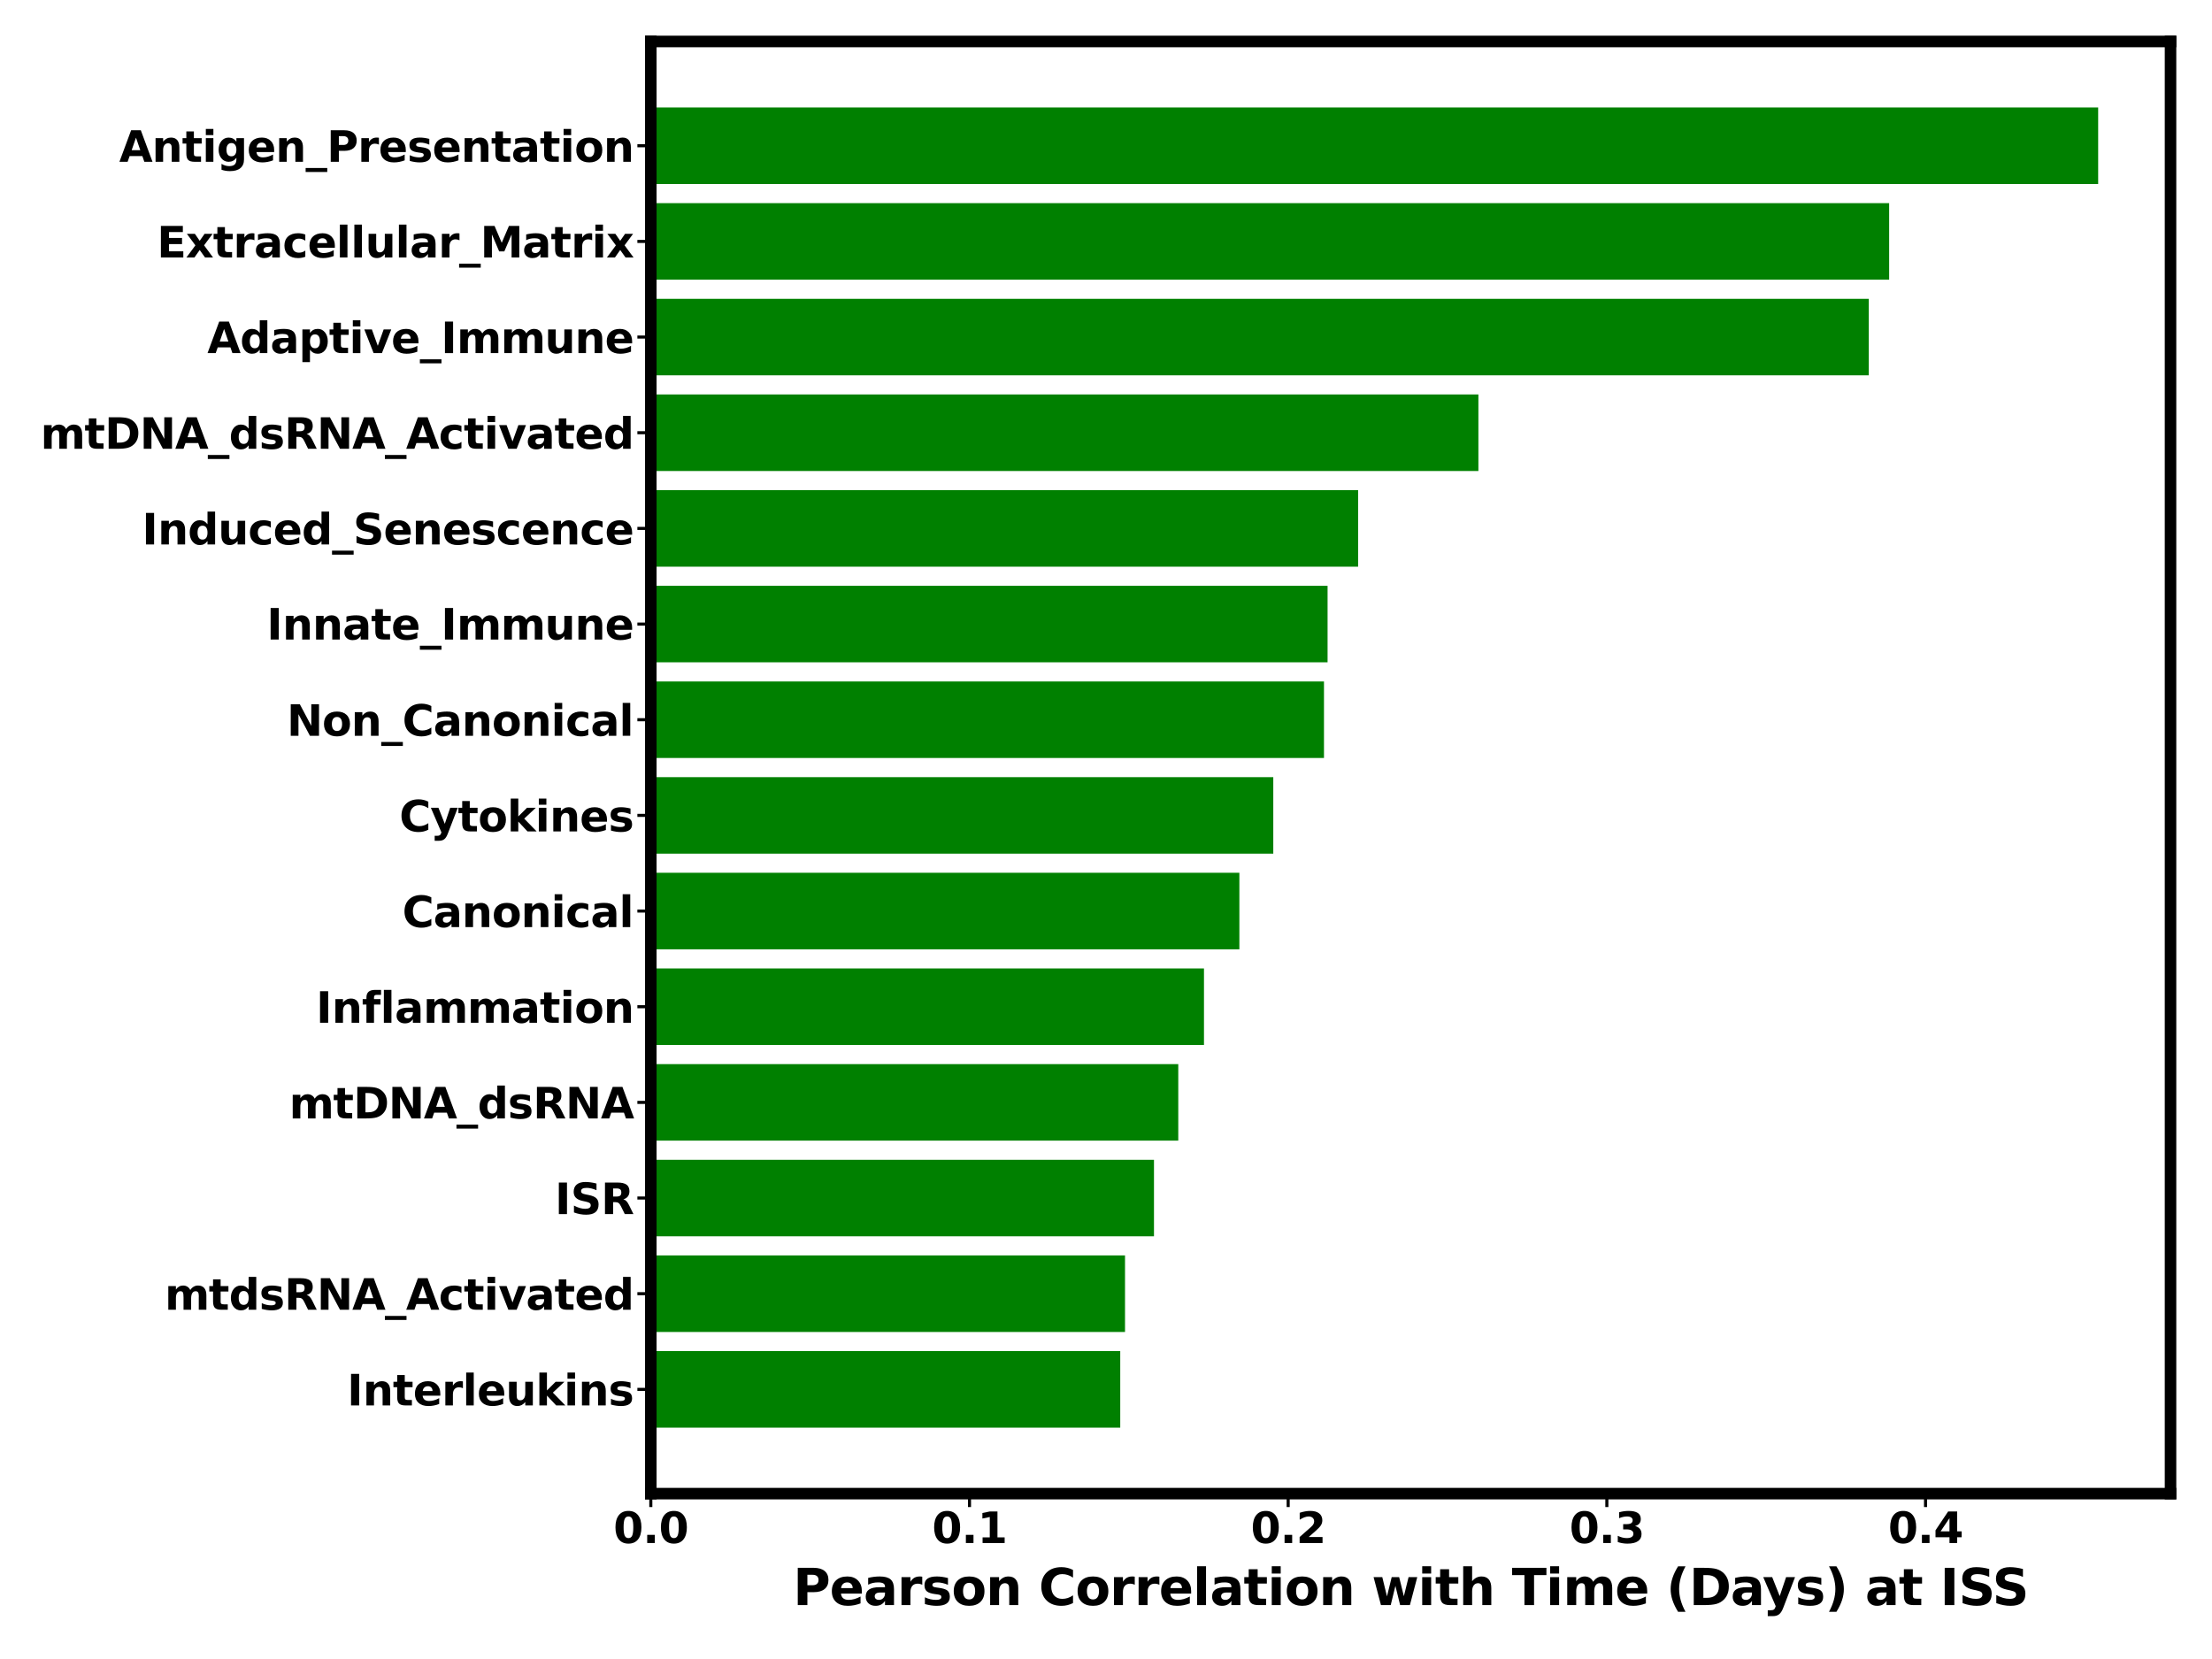 <?xml version="1.0" encoding="utf-8" standalone="no"?>
<!DOCTYPE svg PUBLIC "-//W3C//DTD SVG 1.1//EN"
  "http://www.w3.org/Graphics/SVG/1.1/DTD/svg11.dtd">
<svg xmlns:xlink="http://www.w3.org/1999/xlink" width="576pt" height="432pt" viewBox="0 0 576 432" xmlns="http://www.w3.org/2000/svg" version="1.1">
 <defs>
  <style type="text/css">*{stroke-linejoin: round; stroke-linecap: butt}</style>
 </defs>
 <g id="figure_1">
  <g id="patch_1">
   <path d="M 0 432 
L 576 432 
L 576 0 
L 0 0 
z
" style="fill: #ffffff"/>
  </g>
  <g id="axes_1">
   <g id="patch_2">
    <path d="M 169.47 388.94 
L 565.2 388.94 
L 565.2 10.8 
L 169.47 10.8 
z
" style="fill: #ffffff"/>
   </g>
   <g id="patch_3">
    <path d="M 169.47 27.988 
L 546.356 27.988 
L 546.356 47.917 
L 169.47 47.917 
z
" clip-path="url(#pabb6935e6a)" style="fill: #008000"/>
   </g>
   <g id="patch_4">
    <path d="M 169.47 52.899 
L 491.929 52.899 
L 491.929 72.827 
L 169.47 72.827 
z
" clip-path="url(#pabb6935e6a)" style="fill: #008000"/>
   </g>
   <g id="patch_5">
    <path d="M 169.47 77.809 
L 486.626 77.809 
L 486.626 97.737 
L 169.47 97.737 
z
" clip-path="url(#pabb6935e6a)" style="fill: #008000"/>
   </g>
   <g id="patch_6">
    <path d="M 169.47 102.719 
L 384.97 102.719 
L 384.97 122.648 
L 169.47 122.648 
z
" clip-path="url(#pabb6935e6a)" style="fill: #008000"/>
   </g>
   <g id="patch_7">
    <path d="M 169.47 127.63 
L 353.652 127.63 
L 353.652 147.558 
L 169.47 147.558 
z
" clip-path="url(#pabb6935e6a)" style="fill: #008000"/>
   </g>
   <g id="patch_8">
    <path d="M 169.47 152.54 
L 345.696 152.54 
L 345.696 172.469 
L 169.47 172.469 
z
" clip-path="url(#pabb6935e6a)" style="fill: #008000"/>
   </g>
   <g id="patch_9">
    <path d="M 169.47 177.451 
L 344.762 177.451 
L 344.762 197.379 
L 169.47 197.379 
z
" clip-path="url(#pabb6935e6a)" style="fill: #008000"/>
   </g>
   <g id="patch_10">
    <path d="M 169.47 202.361 
L 331.561 202.361 
L 331.561 222.289 
L 169.47 222.289 
z
" clip-path="url(#pabb6935e6a)" style="fill: #008000"/>
   </g>
   <g id="patch_11">
    <path d="M 169.47 227.271 
L 322.73 227.271 
L 322.73 247.2 
L 169.47 247.2 
z
" clip-path="url(#pabb6935e6a)" style="fill: #008000"/>
   </g>
   <g id="patch_12">
    <path d="M 169.47 252.182 
L 313.513 252.182 
L 313.513 272.11 
L 169.47 272.11 
z
" clip-path="url(#pabb6935e6a)" style="fill: #008000"/>
   </g>
   <g id="patch_13">
    <path d="M 169.47 277.092 
L 306.819 277.092 
L 306.819 297.021 
L 169.47 297.021 
z
" clip-path="url(#pabb6935e6a)" style="fill: #008000"/>
   </g>
   <g id="patch_14">
    <path d="M 169.47 302.003 
L 300.493 302.003 
L 300.493 321.931 
L 169.47 321.931 
z
" clip-path="url(#pabb6935e6a)" style="fill: #008000"/>
   </g>
   <g id="patch_15">
    <path d="M 169.47 326.913 
L 292.952 326.913 
L 292.952 346.841 
L 169.47 346.841 
z
" clip-path="url(#pabb6935e6a)" style="fill: #008000"/>
   </g>
   <g id="patch_16">
    <path d="M 169.47 351.823 
L 291.709 351.823 
L 291.709 371.752 
L 169.47 371.752 
z
" clip-path="url(#pabb6935e6a)" style="fill: #008000"/>
   </g>
   <g id="matplotlib.axis_1">
    <g id="xtick_1">
     <g id="line2d_1">
      <defs>
       <path id="me8420c163c" d="M 0 0 
L 0 3.5 
" style="stroke: #000000; stroke-width: 0.8"/>
      </defs>
      <g>
       <use xlink:href="#me8420c163c" x="169.47" y="388.94" style="stroke: #000000; stroke-width: 0.8"/>
      </g>
     </g>
     <g id="text_1">
      <!-- 0.0 -->
      <g transform="translate(159.727 401.798) scale(0.11 -0.11)">
       <defs>
        <path id="DejaVuSans-Bold-30" d="M 2944 2338 
Q 2944 3213 2780 3570 
Q 2616 3928 2228 3928 
Q 1841 3928 1675 3570 
Q 1509 3213 1509 2338 
Q 1509 1453 1675 1090 
Q 1841 728 2228 728 
Q 2613 728 2778 1090 
Q 2944 1453 2944 2338 
z
M 4147 2328 
Q 4147 1169 3647 539 
Q 3147 -91 2228 -91 
Q 1306 -91 806 539 
Q 306 1169 306 2328 
Q 306 3491 806 4120 
Q 1306 4750 2228 4750 
Q 3147 4750 3647 4120 
Q 4147 3491 4147 2328 
z
" transform="scale(0.016)"/>
        <path id="DejaVuSans-Bold-2e" d="M 653 1209 
L 1778 1209 
L 1778 0 
L 653 0 
L 653 1209 
z
" transform="scale(0.016)"/>
       </defs>
       <use xlink:href="#DejaVuSans-Bold-30"/>
       <use xlink:href="#DejaVuSans-Bold-2e" x="69.58"/>
       <use xlink:href="#DejaVuSans-Bold-30" x="107.568"/>
      </g>
     </g>
    </g>
    <g id="xtick_2">
     <g id="line2d_2">
      <g>
       <use xlink:href="#me8420c163c" x="252.454" y="388.94" style="stroke: #000000; stroke-width: 0.8"/>
      </g>
     </g>
     <g id="text_2">
      <!-- 0.1 -->
      <g transform="translate(242.711 401.798) scale(0.11 -0.11)">
       <defs>
        <path id="DejaVuSans-Bold-31" d="M 750 831 
L 1813 831 
L 1813 3847 
L 722 3622 
L 722 4441 
L 1806 4666 
L 2950 4666 
L 2950 831 
L 4013 831 
L 4013 0 
L 750 0 
L 750 831 
z
" transform="scale(0.016)"/>
       </defs>
       <use xlink:href="#DejaVuSans-Bold-30"/>
       <use xlink:href="#DejaVuSans-Bold-2e" x="69.58"/>
       <use xlink:href="#DejaVuSans-Bold-31" x="107.568"/>
      </g>
     </g>
    </g>
    <g id="xtick_3">
     <g id="line2d_3">
      <g>
       <use xlink:href="#me8420c163c" x="335.437" y="388.94" style="stroke: #000000; stroke-width: 0.8"/>
      </g>
     </g>
     <g id="text_3">
      <!-- 0.2 -->
      <g transform="translate(325.695 401.798) scale(0.11 -0.11)">
       <defs>
        <path id="DejaVuSans-Bold-32" d="M 1844 884 
L 3897 884 
L 3897 0 
L 506 0 
L 506 884 
L 2209 2388 
Q 2438 2594 2547 2791 
Q 2656 2988 2656 3200 
Q 2656 3528 2436 3728 
Q 2216 3928 1850 3928 
Q 1569 3928 1234 3808 
Q 900 3688 519 3450 
L 519 4475 
Q 925 4609 1322 4679 
Q 1719 4750 2100 4750 
Q 2938 4750 3402 4381 
Q 3866 4013 3866 3353 
Q 3866 2972 3669 2642 
Q 3472 2313 2841 1759 
L 1844 884 
z
" transform="scale(0.016)"/>
       </defs>
       <use xlink:href="#DejaVuSans-Bold-30"/>
       <use xlink:href="#DejaVuSans-Bold-2e" x="69.58"/>
       <use xlink:href="#DejaVuSans-Bold-32" x="107.568"/>
      </g>
     </g>
    </g>
    <g id="xtick_4">
     <g id="line2d_4">
      <g>
       <use xlink:href="#me8420c163c" x="418.421" y="388.94" style="stroke: #000000; stroke-width: 0.8"/>
      </g>
     </g>
     <g id="text_4">
      <!-- 0.3 -->
      <g transform="translate(408.678 401.798) scale(0.11 -0.11)">
       <defs>
        <path id="DejaVuSans-Bold-33" d="M 2981 2516 
Q 3453 2394 3698 2092 
Q 3944 1791 3944 1325 
Q 3944 631 3412 270 
Q 2881 -91 1863 -91 
Q 1503 -91 1142 -33 
Q 781 25 428 141 
L 428 1069 
Q 766 900 1098 814 
Q 1431 728 1753 728 
Q 2231 728 2486 893 
Q 2741 1059 2741 1369 
Q 2741 1688 2480 1852 
Q 2219 2016 1709 2016 
L 1228 2016 
L 1228 2791 
L 1734 2791 
Q 2188 2791 2409 2933 
Q 2631 3075 2631 3366 
Q 2631 3634 2415 3781 
Q 2200 3928 1806 3928 
Q 1516 3928 1219 3862 
Q 922 3797 628 3669 
L 628 4550 
Q 984 4650 1334 4700 
Q 1684 4750 2022 4750 
Q 2931 4750 3382 4451 
Q 3834 4153 3834 3553 
Q 3834 3144 3618 2883 
Q 3403 2622 2981 2516 
z
" transform="scale(0.016)"/>
       </defs>
       <use xlink:href="#DejaVuSans-Bold-30"/>
       <use xlink:href="#DejaVuSans-Bold-2e" x="69.58"/>
       <use xlink:href="#DejaVuSans-Bold-33" x="107.568"/>
      </g>
     </g>
    </g>
    <g id="xtick_5">
     <g id="line2d_5">
      <g>
       <use xlink:href="#me8420c163c" x="501.405" y="388.94" style="stroke: #000000; stroke-width: 0.8"/>
      </g>
     </g>
     <g id="text_5">
      <!-- 0.4 -->
      <g transform="translate(491.662 401.798) scale(0.11 -0.11)">
       <defs>
        <path id="DejaVuSans-Bold-34" d="M 2356 3675 
L 1038 1722 
L 2356 1722 
L 2356 3675 
z
M 2156 4666 
L 3494 4666 
L 3494 1722 
L 4159 1722 
L 4159 850 
L 3494 850 
L 3494 0 
L 2356 0 
L 2356 850 
L 288 850 
L 288 1881 
L 2156 4666 
z
" transform="scale(0.016)"/>
       </defs>
       <use xlink:href="#DejaVuSans-Bold-30"/>
       <use xlink:href="#DejaVuSans-Bold-2e" x="69.58"/>
       <use xlink:href="#DejaVuSans-Bold-34" x="107.568"/>
      </g>
     </g>
    </g>
    <g id="text_6">
     <!-- Pearson Correlation with Time (Days) at ISS -->
     <g transform="translate(206.514 417.964) scale(0.13 -0.13)">
      <defs>
       <path id="DejaVuSans-Bold-50" d="M 588 4666 
L 2584 4666 
Q 3475 4666 3951 4270 
Q 4428 3875 4428 3144 
Q 4428 2409 3951 2014 
Q 3475 1619 2584 1619 
L 1791 1619 
L 1791 0 
L 588 0 
L 588 4666 
z
M 1791 3794 
L 1791 2491 
L 2456 2491 
Q 2806 2491 2997 2661 
Q 3188 2831 3188 3144 
Q 3188 3456 2997 3625 
Q 2806 3794 2456 3794 
L 1791 3794 
z
" transform="scale(0.016)"/>
       <path id="DejaVuSans-Bold-65" d="M 4031 1759 
L 4031 1441 
L 1416 1441 
Q 1456 1047 1700 850 
Q 1944 653 2381 653 
Q 2734 653 3104 758 
Q 3475 863 3866 1075 
L 3866 213 
Q 3469 63 3072 -14 
Q 2675 -91 2278 -91 
Q 1328 -91 801 392 
Q 275 875 275 1747 
Q 275 2603 792 3093 
Q 1309 3584 2216 3584 
Q 3041 3584 3536 3087 
Q 4031 2591 4031 1759 
z
M 2881 2131 
Q 2881 2450 2695 2645 
Q 2509 2841 2209 2841 
Q 1884 2841 1681 2658 
Q 1478 2475 1428 2131 
L 2881 2131 
z
" transform="scale(0.016)"/>
       <path id="DejaVuSans-Bold-61" d="M 2106 1575 
Q 1756 1575 1579 1456 
Q 1403 1338 1403 1106 
Q 1403 894 1545 773 
Q 1688 653 1941 653 
Q 2256 653 2472 879 
Q 2688 1106 2688 1447 
L 2688 1575 
L 2106 1575 
z
M 3816 1997 
L 3816 0 
L 2688 0 
L 2688 519 
Q 2463 200 2181 54 
Q 1900 -91 1497 -91 
Q 953 -91 614 226 
Q 275 544 275 1050 
Q 275 1666 698 1953 
Q 1122 2241 2028 2241 
L 2688 2241 
L 2688 2328 
Q 2688 2594 2478 2717 
Q 2269 2841 1825 2841 
Q 1466 2841 1156 2769 
Q 847 2697 581 2553 
L 581 3406 
Q 941 3494 1303 3539 
Q 1666 3584 2028 3584 
Q 2975 3584 3395 3211 
Q 3816 2838 3816 1997 
z
" transform="scale(0.016)"/>
       <path id="DejaVuSans-Bold-72" d="M 3138 2547 
Q 2991 2616 2845 2648 
Q 2700 2681 2553 2681 
Q 2122 2681 1889 2404 
Q 1656 2128 1656 1613 
L 1656 0 
L 538 0 
L 538 3500 
L 1656 3500 
L 1656 2925 
Q 1872 3269 2151 3426 
Q 2431 3584 2822 3584 
Q 2878 3584 2943 3579 
Q 3009 3575 3134 3559 
L 3138 2547 
z
" transform="scale(0.016)"/>
       <path id="DejaVuSans-Bold-73" d="M 3272 3391 
L 3272 2541 
Q 2913 2691 2578 2766 
Q 2244 2841 1947 2841 
Q 1628 2841 1473 2761 
Q 1319 2681 1319 2516 
Q 1319 2381 1436 2309 
Q 1553 2238 1856 2203 
L 2053 2175 
Q 2913 2066 3209 1816 
Q 3506 1566 3506 1031 
Q 3506 472 3093 190 
Q 2681 -91 1863 -91 
Q 1516 -91 1145 -36 
Q 775 19 384 128 
L 384 978 
Q 719 816 1070 734 
Q 1422 653 1784 653 
Q 2113 653 2278 743 
Q 2444 834 2444 1013 
Q 2444 1163 2330 1236 
Q 2216 1309 1875 1350 
L 1678 1375 
Q 931 1469 631 1722 
Q 331 1975 331 2491 
Q 331 3047 712 3315 
Q 1094 3584 1881 3584 
Q 2191 3584 2531 3537 
Q 2872 3491 3272 3391 
z
" transform="scale(0.016)"/>
       <path id="DejaVuSans-Bold-6f" d="M 2203 2784 
Q 1831 2784 1636 2517 
Q 1441 2250 1441 1747 
Q 1441 1244 1636 976 
Q 1831 709 2203 709 
Q 2569 709 2762 976 
Q 2956 1244 2956 1747 
Q 2956 2250 2762 2517 
Q 2569 2784 2203 2784 
z
M 2203 3584 
Q 3106 3584 3614 3096 
Q 4122 2609 4122 1747 
Q 4122 884 3614 396 
Q 3106 -91 2203 -91 
Q 1297 -91 786 396 
Q 275 884 275 1747 
Q 275 2609 786 3096 
Q 1297 3584 2203 3584 
z
" transform="scale(0.016)"/>
       <path id="DejaVuSans-Bold-6e" d="M 4056 2131 
L 4056 0 
L 2931 0 
L 2931 347 
L 2931 1631 
Q 2931 2084 2911 2256 
Q 2891 2428 2841 2509 
Q 2775 2619 2662 2680 
Q 2550 2741 2406 2741 
Q 2056 2741 1856 2470 
Q 1656 2200 1656 1722 
L 1656 0 
L 538 0 
L 538 3500 
L 1656 3500 
L 1656 2988 
Q 1909 3294 2193 3439 
Q 2478 3584 2822 3584 
Q 3428 3584 3742 3212 
Q 4056 2841 4056 2131 
z
" transform="scale(0.016)"/>
       <path id="DejaVuSans-Bold-20" transform="scale(0.016)"/>
       <path id="DejaVuSans-Bold-43" d="M 4288 256 
Q 3956 84 3597 -3 
Q 3238 -91 2847 -91 
Q 1681 -91 1000 561 
Q 319 1213 319 2328 
Q 319 3447 1000 4098 
Q 1681 4750 2847 4750 
Q 3238 4750 3597 4662 
Q 3956 4575 4288 4403 
L 4288 3438 
Q 3953 3666 3628 3772 
Q 3303 3878 2944 3878 
Q 2300 3878 1931 3465 
Q 1563 3053 1563 2328 
Q 1563 1606 1931 1193 
Q 2300 781 2944 781 
Q 3303 781 3628 887 
Q 3953 994 4288 1222 
L 4288 256 
z
" transform="scale(0.016)"/>
       <path id="DejaVuSans-Bold-6c" d="M 538 4863 
L 1656 4863 
L 1656 0 
L 538 0 
L 538 4863 
z
" transform="scale(0.016)"/>
       <path id="DejaVuSans-Bold-74" d="M 1759 4494 
L 1759 3500 
L 2913 3500 
L 2913 2700 
L 1759 2700 
L 1759 1216 
Q 1759 972 1856 886 
Q 1953 800 2241 800 
L 2816 800 
L 2816 0 
L 1856 0 
Q 1194 0 917 276 
Q 641 553 641 1216 
L 641 2700 
L 84 2700 
L 84 3500 
L 641 3500 
L 641 4494 
L 1759 4494 
z
" transform="scale(0.016)"/>
       <path id="DejaVuSans-Bold-69" d="M 538 3500 
L 1656 3500 
L 1656 0 
L 538 0 
L 538 3500 
z
M 538 4863 
L 1656 4863 
L 1656 3950 
L 538 3950 
L 538 4863 
z
" transform="scale(0.016)"/>
       <path id="DejaVuSans-Bold-77" d="M 225 3500 
L 1313 3500 
L 1900 1088 
L 2491 3500 
L 3425 3500 
L 4013 1113 
L 4603 3500 
L 5691 3500 
L 4769 0 
L 3547 0 
L 2956 2406 
L 2369 0 
L 1147 0 
L 225 3500 
z
" transform="scale(0.016)"/>
       <path id="DejaVuSans-Bold-68" d="M 4056 2131 
L 4056 0 
L 2931 0 
L 2931 347 
L 2931 1625 
Q 2931 2084 2911 2256 
Q 2891 2428 2841 2509 
Q 2775 2619 2662 2680 
Q 2550 2741 2406 2741 
Q 2056 2741 1856 2470 
Q 1656 2200 1656 1722 
L 1656 0 
L 538 0 
L 538 4863 
L 1656 4863 
L 1656 2988 
Q 1909 3294 2193 3439 
Q 2478 3584 2822 3584 
Q 3428 3584 3742 3212 
Q 4056 2841 4056 2131 
z
" transform="scale(0.016)"/>
       <path id="DejaVuSans-Bold-54" d="M 31 4666 
L 4331 4666 
L 4331 3756 
L 2784 3756 
L 2784 0 
L 1581 0 
L 1581 3756 
L 31 3756 
L 31 4666 
z
" transform="scale(0.016)"/>
       <path id="DejaVuSans-Bold-6d" d="M 3781 2919 
Q 3994 3244 4286 3414 
Q 4578 3584 4928 3584 
Q 5531 3584 5847 3212 
Q 6163 2841 6163 2131 
L 6163 0 
L 5038 0 
L 5038 1825 
Q 5041 1866 5042 1909 
Q 5044 1953 5044 2034 
Q 5044 2406 4934 2573 
Q 4825 2741 4581 2741 
Q 4263 2741 4089 2478 
Q 3916 2216 3909 1719 
L 3909 0 
L 2784 0 
L 2784 1825 
Q 2784 2406 2684 2573 
Q 2584 2741 2328 2741 
Q 2006 2741 1831 2477 
Q 1656 2213 1656 1722 
L 1656 0 
L 531 0 
L 531 3500 
L 1656 3500 
L 1656 2988 
Q 1863 3284 2130 3434 
Q 2397 3584 2719 3584 
Q 3081 3584 3359 3409 
Q 3638 3234 3781 2919 
z
" transform="scale(0.016)"/>
       <path id="DejaVuSans-Bold-28" d="M 2413 -844 
L 1484 -844 
Q 1006 -72 778 623 
Q 550 1319 550 2003 
Q 550 2688 779 3389 
Q 1009 4091 1484 4856 
L 2413 4856 
Q 2013 4116 1813 3408 
Q 1613 2700 1613 2009 
Q 1613 1319 1811 609 
Q 2009 -100 2413 -844 
z
" transform="scale(0.016)"/>
       <path id="DejaVuSans-Bold-44" d="M 1791 3756 
L 1791 909 
L 2222 909 
Q 2959 909 3348 1275 
Q 3738 1641 3738 2338 
Q 3738 3031 3350 3393 
Q 2963 3756 2222 3756 
L 1791 3756 
z
M 588 4666 
L 1856 4666 
Q 2919 4666 3439 4514 
Q 3959 4363 4331 4000 
Q 4659 3684 4818 3271 
Q 4978 2859 4978 2338 
Q 4978 1809 4818 1395 
Q 4659 981 4331 666 
Q 3956 303 3431 151 
Q 2906 0 1856 0 
L 588 0 
L 588 4666 
z
" transform="scale(0.016)"/>
       <path id="DejaVuSans-Bold-79" d="M 78 3500 
L 1197 3500 
L 2138 1125 
L 2938 3500 
L 4056 3500 
L 2584 -331 
Q 2363 -916 2067 -1148 
Q 1772 -1381 1288 -1381 
L 641 -1381 
L 641 -647 
L 991 -647 
Q 1275 -647 1404 -556 
Q 1534 -466 1606 -231 
L 1638 -134 
L 78 3500 
z
" transform="scale(0.016)"/>
       <path id="DejaVuSans-Bold-29" d="M 513 -844 
Q 913 -100 1113 609 
Q 1313 1319 1313 2009 
Q 1313 2700 1113 3408 
Q 913 4116 513 4856 
L 1441 4856 
Q 1916 4091 2145 3389 
Q 2375 2688 2375 2003 
Q 2375 1319 2147 623 
Q 1919 -72 1441 -844 
L 513 -844 
z
" transform="scale(0.016)"/>
       <path id="DejaVuSans-Bold-49" d="M 588 4666 
L 1791 4666 
L 1791 0 
L 588 0 
L 588 4666 
z
" transform="scale(0.016)"/>
       <path id="DejaVuSans-Bold-53" d="M 3834 4519 
L 3834 3531 
Q 3450 3703 3084 3790 
Q 2719 3878 2394 3878 
Q 1963 3878 1756 3759 
Q 1550 3641 1550 3391 
Q 1550 3203 1689 3098 
Q 1828 2994 2194 2919 
L 2706 2816 
Q 3484 2659 3812 2340 
Q 4141 2022 4141 1434 
Q 4141 663 3683 286 
Q 3225 -91 2284 -91 
Q 1841 -91 1394 -6 
Q 947 78 500 244 
L 500 1259 
Q 947 1022 1364 901 
Q 1781 781 2169 781 
Q 2563 781 2772 912 
Q 2981 1044 2981 1288 
Q 2981 1506 2839 1625 
Q 2697 1744 2272 1838 
L 1806 1941 
Q 1106 2091 782 2419 
Q 459 2747 459 3303 
Q 459 4000 909 4375 
Q 1359 4750 2203 4750 
Q 2588 4750 2994 4692 
Q 3400 4634 3834 4519 
z
" transform="scale(0.016)"/>
      </defs>
      <use xlink:href="#DejaVuSans-Bold-50"/>
      <use xlink:href="#DejaVuSans-Bold-65" x="73.291"/>
      <use xlink:href="#DejaVuSans-Bold-61" x="141.113"/>
      <use xlink:href="#DejaVuSans-Bold-72" x="208.594"/>
      <use xlink:href="#DejaVuSans-Bold-73" x="257.91"/>
      <use xlink:href="#DejaVuSans-Bold-6f" x="317.432"/>
      <use xlink:href="#DejaVuSans-Bold-6e" x="386.133"/>
      <use xlink:href="#DejaVuSans-Bold-20" x="457.324"/>
      <use xlink:href="#DejaVuSans-Bold-43" x="492.139"/>
      <use xlink:href="#DejaVuSans-Bold-6f" x="565.527"/>
      <use xlink:href="#DejaVuSans-Bold-72" x="634.229"/>
      <use xlink:href="#DejaVuSans-Bold-72" x="683.545"/>
      <use xlink:href="#DejaVuSans-Bold-65" x="732.861"/>
      <use xlink:href="#DejaVuSans-Bold-6c" x="800.684"/>
      <use xlink:href="#DejaVuSans-Bold-61" x="834.961"/>
      <use xlink:href="#DejaVuSans-Bold-74" x="902.441"/>
      <use xlink:href="#DejaVuSans-Bold-69" x="950.244"/>
      <use xlink:href="#DejaVuSans-Bold-6f" x="984.521"/>
      <use xlink:href="#DejaVuSans-Bold-6e" x="1053.223"/>
      <use xlink:href="#DejaVuSans-Bold-20" x="1124.414"/>
      <use xlink:href="#DejaVuSans-Bold-77" x="1159.229"/>
      <use xlink:href="#DejaVuSans-Bold-69" x="1251.611"/>
      <use xlink:href="#DejaVuSans-Bold-74" x="1285.889"/>
      <use xlink:href="#DejaVuSans-Bold-68" x="1333.691"/>
      <use xlink:href="#DejaVuSans-Bold-20" x="1404.883"/>
      <use xlink:href="#DejaVuSans-Bold-54" x="1439.697"/>
      <use xlink:href="#DejaVuSans-Bold-69" x="1507.91"/>
      <use xlink:href="#DejaVuSans-Bold-6d" x="1542.188"/>
      <use xlink:href="#DejaVuSans-Bold-65" x="1646.387"/>
      <use xlink:href="#DejaVuSans-Bold-20" x="1714.209"/>
      <use xlink:href="#DejaVuSans-Bold-28" x="1749.023"/>
      <use xlink:href="#DejaVuSans-Bold-44" x="1794.727"/>
      <use xlink:href="#DejaVuSans-Bold-61" x="1877.734"/>
      <use xlink:href="#DejaVuSans-Bold-79" x="1942.09"/>
      <use xlink:href="#DejaVuSans-Bold-73" x="2007.275"/>
      <use xlink:href="#DejaVuSans-Bold-29" x="2066.797"/>
      <use xlink:href="#DejaVuSans-Bold-20" x="2112.5"/>
      <use xlink:href="#DejaVuSans-Bold-61" x="2147.314"/>
      <use xlink:href="#DejaVuSans-Bold-74" x="2214.795"/>
      <use xlink:href="#DejaVuSans-Bold-20" x="2262.598"/>
      <use xlink:href="#DejaVuSans-Bold-49" x="2297.412"/>
      <use xlink:href="#DejaVuSans-Bold-53" x="2334.619"/>
      <use xlink:href="#DejaVuSans-Bold-53" x="2402.141"/>
     </g>
    </g>
   </g>
   <g id="matplotlib.axis_2">
    <g id="ytick_1">
     <g id="line2d_6">
      <defs>
       <path id="m3721610827" d="M 0 0 
L -3.5 0 
" style="stroke: #000000; stroke-width: 0.8"/>
      </defs>
      <g>
       <use xlink:href="#m3721610827" x="169.47" y="37.952" style="stroke: #000000; stroke-width: 0.8"/>
      </g>
     </g>
     <g id="text_7">
      <!-- Antigen_Presentation -->
      <g transform="translate(31.048 42.131) scale(0.11 -0.11)">
       <defs>
        <path id="DejaVuSans-Bold-41" d="M 3419 850 
L 1538 850 
L 1241 0 
L 31 0 
L 1759 4666 
L 3194 4666 
L 4922 0 
L 3713 0 
L 3419 850 
z
M 1838 1716 
L 3116 1716 
L 2478 3572 
L 1838 1716 
z
" transform="scale(0.016)"/>
        <path id="DejaVuSans-Bold-67" d="M 2919 594 
Q 2688 288 2409 144 
Q 2131 0 1766 0 
Q 1125 0 706 504 
Q 288 1009 288 1791 
Q 288 2575 706 3076 
Q 1125 3578 1766 3578 
Q 2131 3578 2409 3434 
Q 2688 3291 2919 2981 
L 2919 3500 
L 4044 3500 
L 4044 353 
Q 4044 -491 3511 -936 
Q 2978 -1381 1966 -1381 
Q 1638 -1381 1331 -1331 
Q 1025 -1281 716 -1178 
L 716 -306 
Q 1009 -475 1290 -558 
Q 1572 -641 1856 -641 
Q 2406 -641 2662 -400 
Q 2919 -159 2919 353 
L 2919 594 
z
M 2181 2772 
Q 1834 2772 1640 2515 
Q 1447 2259 1447 1791 
Q 1447 1309 1634 1061 
Q 1822 813 2181 813 
Q 2531 813 2725 1069 
Q 2919 1325 2919 1791 
Q 2919 2259 2725 2515 
Q 2531 2772 2181 2772 
z
" transform="scale(0.016)"/>
        <path id="DejaVuSans-Bold-5f" d="M 3200 -916 
L 3200 -1509 
L 0 -1509 
L 0 -916 
L 3200 -916 
z
" transform="scale(0.016)"/>
       </defs>
       <use xlink:href="#DejaVuSans-Bold-41"/>
       <use xlink:href="#DejaVuSans-Bold-6e" x="77.393"/>
       <use xlink:href="#DejaVuSans-Bold-74" x="148.584"/>
       <use xlink:href="#DejaVuSans-Bold-69" x="196.387"/>
       <use xlink:href="#DejaVuSans-Bold-67" x="230.664"/>
       <use xlink:href="#DejaVuSans-Bold-65" x="302.246"/>
       <use xlink:href="#DejaVuSans-Bold-6e" x="370.068"/>
       <use xlink:href="#DejaVuSans-Bold-5f" x="441.26"/>
       <use xlink:href="#DejaVuSans-Bold-50" x="491.26"/>
       <use xlink:href="#DejaVuSans-Bold-72" x="564.551"/>
       <use xlink:href="#DejaVuSans-Bold-65" x="613.867"/>
       <use xlink:href="#DejaVuSans-Bold-73" x="681.689"/>
       <use xlink:href="#DejaVuSans-Bold-65" x="741.211"/>
       <use xlink:href="#DejaVuSans-Bold-6e" x="809.033"/>
       <use xlink:href="#DejaVuSans-Bold-74" x="880.225"/>
       <use xlink:href="#DejaVuSans-Bold-61" x="928.027"/>
       <use xlink:href="#DejaVuSans-Bold-74" x="995.508"/>
       <use xlink:href="#DejaVuSans-Bold-69" x="1043.311"/>
       <use xlink:href="#DejaVuSans-Bold-6f" x="1077.588"/>
       <use xlink:href="#DejaVuSans-Bold-6e" x="1146.289"/>
      </g>
     </g>
    </g>
    <g id="ytick_2">
     <g id="line2d_7">
      <g>
       <use xlink:href="#m3721610827" x="169.47" y="62.863" style="stroke: #000000; stroke-width: 0.8"/>
      </g>
     </g>
     <g id="text_8">
      <!-- Extracellular_Matrix -->
      <g transform="translate(40.864 67.042) scale(0.11 -0.11)">
       <defs>
        <path id="DejaVuSans-Bold-45" d="M 588 4666 
L 3834 4666 
L 3834 3756 
L 1791 3756 
L 1791 2888 
L 3713 2888 
L 3713 1978 
L 1791 1978 
L 1791 909 
L 3903 909 
L 3903 0 
L 588 0 
L 588 4666 
z
" transform="scale(0.016)"/>
        <path id="DejaVuSans-Bold-78" d="M 1422 1791 
L 159 3500 
L 1344 3500 
L 2059 2463 
L 2784 3500 
L 3969 3500 
L 2706 1797 
L 4031 0 
L 2847 0 
L 2059 1106 
L 1281 0 
L 97 0 
L 1422 1791 
z
" transform="scale(0.016)"/>
        <path id="DejaVuSans-Bold-63" d="M 3366 3391 
L 3366 2478 
Q 3138 2634 2908 2709 
Q 2678 2784 2431 2784 
Q 1963 2784 1702 2511 
Q 1441 2238 1441 1747 
Q 1441 1256 1702 982 
Q 1963 709 2431 709 
Q 2694 709 2930 787 
Q 3166 866 3366 1019 
L 3366 103 
Q 3103 6 2833 -42 
Q 2563 -91 2291 -91 
Q 1344 -91 809 395 
Q 275 881 275 1747 
Q 275 2613 809 3098 
Q 1344 3584 2291 3584 
Q 2566 3584 2833 3536 
Q 3100 3488 3366 3391 
z
" transform="scale(0.016)"/>
        <path id="DejaVuSans-Bold-75" d="M 500 1363 
L 500 3500 
L 1625 3500 
L 1625 3150 
Q 1625 2866 1622 2436 
Q 1619 2006 1619 1863 
Q 1619 1441 1641 1255 
Q 1663 1069 1716 984 
Q 1784 875 1895 815 
Q 2006 756 2150 756 
Q 2500 756 2700 1025 
Q 2900 1294 2900 1772 
L 2900 3500 
L 4019 3500 
L 4019 0 
L 2900 0 
L 2900 506 
Q 2647 200 2364 54 
Q 2081 -91 1741 -91 
Q 1134 -91 817 281 
Q 500 653 500 1363 
z
" transform="scale(0.016)"/>
        <path id="DejaVuSans-Bold-4d" d="M 588 4666 
L 2119 4666 
L 3181 2169 
L 4250 4666 
L 5778 4666 
L 5778 0 
L 4641 0 
L 4641 3413 
L 3566 897 
L 2803 897 
L 1728 3413 
L 1728 0 
L 588 0 
L 588 4666 
z
" transform="scale(0.016)"/>
       </defs>
       <use xlink:href="#DejaVuSans-Bold-45"/>
       <use xlink:href="#DejaVuSans-Bold-78" x="68.311"/>
       <use xlink:href="#DejaVuSans-Bold-74" x="132.812"/>
       <use xlink:href="#DejaVuSans-Bold-72" x="180.615"/>
       <use xlink:href="#DejaVuSans-Bold-61" x="229.932"/>
       <use xlink:href="#DejaVuSans-Bold-63" x="297.412"/>
       <use xlink:href="#DejaVuSans-Bold-65" x="356.689"/>
       <use xlink:href="#DejaVuSans-Bold-6c" x="424.512"/>
       <use xlink:href="#DejaVuSans-Bold-6c" x="458.789"/>
       <use xlink:href="#DejaVuSans-Bold-75" x="493.066"/>
       <use xlink:href="#DejaVuSans-Bold-6c" x="564.258"/>
       <use xlink:href="#DejaVuSans-Bold-61" x="598.535"/>
       <use xlink:href="#DejaVuSans-Bold-72" x="666.016"/>
       <use xlink:href="#DejaVuSans-Bold-5f" x="715.332"/>
       <use xlink:href="#DejaVuSans-Bold-4d" x="765.332"/>
       <use xlink:href="#DejaVuSans-Bold-61" x="864.844"/>
       <use xlink:href="#DejaVuSans-Bold-74" x="932.324"/>
       <use xlink:href="#DejaVuSans-Bold-72" x="980.127"/>
       <use xlink:href="#DejaVuSans-Bold-69" x="1029.443"/>
       <use xlink:href="#DejaVuSans-Bold-78" x="1063.721"/>
      </g>
     </g>
    </g>
    <g id="ytick_3">
     <g id="line2d_8">
      <g>
       <use xlink:href="#m3721610827" x="169.47" y="87.773" style="stroke: #000000; stroke-width: 0.8"/>
      </g>
     </g>
     <g id="text_9">
      <!-- Adaptive_Immune -->
      <g transform="translate(53.987 91.952) scale(0.11 -0.11)">
       <defs>
        <path id="DejaVuSans-Bold-64" d="M 2919 2988 
L 2919 4863 
L 4044 4863 
L 4044 0 
L 2919 0 
L 2919 506 
Q 2688 197 2409 53 
Q 2131 -91 1766 -91 
Q 1119 -91 703 423 
Q 288 938 288 1747 
Q 288 2556 703 3070 
Q 1119 3584 1766 3584 
Q 2128 3584 2408 3439 
Q 2688 3294 2919 2988 
z
M 2181 722 
Q 2541 722 2730 984 
Q 2919 1247 2919 1747 
Q 2919 2247 2730 2509 
Q 2541 2772 2181 2772 
Q 1825 2772 1636 2509 
Q 1447 2247 1447 1747 
Q 1447 1247 1636 984 
Q 1825 722 2181 722 
z
" transform="scale(0.016)"/>
        <path id="DejaVuSans-Bold-70" d="M 1656 506 
L 1656 -1331 
L 538 -1331 
L 538 3500 
L 1656 3500 
L 1656 2988 
Q 1888 3294 2169 3439 
Q 2450 3584 2816 3584 
Q 3463 3584 3878 3070 
Q 4294 2556 4294 1747 
Q 4294 938 3878 423 
Q 3463 -91 2816 -91 
Q 2450 -91 2169 54 
Q 1888 200 1656 506 
z
M 2400 2772 
Q 2041 2772 1848 2508 
Q 1656 2244 1656 1747 
Q 1656 1250 1848 986 
Q 2041 722 2400 722 
Q 2759 722 2948 984 
Q 3138 1247 3138 1747 
Q 3138 2247 2948 2509 
Q 2759 2772 2400 2772 
z
" transform="scale(0.016)"/>
        <path id="DejaVuSans-Bold-76" d="M 97 3500 
L 1216 3500 
L 2088 1081 
L 2956 3500 
L 4078 3500 
L 2700 0 
L 1472 0 
L 97 3500 
z
" transform="scale(0.016)"/>
       </defs>
       <use xlink:href="#DejaVuSans-Bold-41"/>
       <use xlink:href="#DejaVuSans-Bold-64" x="77.393"/>
       <use xlink:href="#DejaVuSans-Bold-61" x="148.975"/>
       <use xlink:href="#DejaVuSans-Bold-70" x="216.455"/>
       <use xlink:href="#DejaVuSans-Bold-74" x="288.037"/>
       <use xlink:href="#DejaVuSans-Bold-69" x="335.84"/>
       <use xlink:href="#DejaVuSans-Bold-76" x="370.117"/>
       <use xlink:href="#DejaVuSans-Bold-65" x="435.303"/>
       <use xlink:href="#DejaVuSans-Bold-5f" x="503.125"/>
       <use xlink:href="#DejaVuSans-Bold-49" x="553.125"/>
       <use xlink:href="#DejaVuSans-Bold-6d" x="590.332"/>
       <use xlink:href="#DejaVuSans-Bold-6d" x="694.531"/>
       <use xlink:href="#DejaVuSans-Bold-75" x="798.73"/>
       <use xlink:href="#DejaVuSans-Bold-6e" x="869.922"/>
       <use xlink:href="#DejaVuSans-Bold-65" x="941.113"/>
      </g>
     </g>
    </g>
    <g id="ytick_4">
     <g id="line2d_9">
      <g>
       <use xlink:href="#m3721610827" x="169.47" y="112.684" style="stroke: #000000; stroke-width: 0.8"/>
      </g>
     </g>
     <g id="text_10">
      <!-- mtDNA_dsRNA_Activated -->
      <g transform="translate(10.542 116.863) scale(0.11 -0.11)">
       <defs>
        <path id="DejaVuSans-Bold-4e" d="M 588 4666 
L 1931 4666 
L 3628 1466 
L 3628 4666 
L 4769 4666 
L 4769 0 
L 3425 0 
L 1728 3200 
L 1728 0 
L 588 0 
L 588 4666 
z
" transform="scale(0.016)"/>
        <path id="DejaVuSans-Bold-52" d="M 2297 2597 
Q 2675 2597 2839 2737 
Q 3003 2878 3003 3200 
Q 3003 3519 2839 3656 
Q 2675 3794 2297 3794 
L 1791 3794 
L 1791 2597 
L 2297 2597 
z
M 1791 1766 
L 1791 0 
L 588 0 
L 588 4666 
L 2425 4666 
Q 3347 4666 3776 4356 
Q 4206 4047 4206 3378 
Q 4206 2916 3982 2619 
Q 3759 2322 3309 2181 
Q 3556 2125 3751 1926 
Q 3947 1728 4147 1325 
L 4800 0 
L 3519 0 
L 2950 1159 
Q 2778 1509 2601 1637 
Q 2425 1766 2131 1766 
L 1791 1766 
z
" transform="scale(0.016)"/>
       </defs>
       <use xlink:href="#DejaVuSans-Bold-6d"/>
       <use xlink:href="#DejaVuSans-Bold-74" x="104.199"/>
       <use xlink:href="#DejaVuSans-Bold-44" x="152.002"/>
       <use xlink:href="#DejaVuSans-Bold-4e" x="235.01"/>
       <use xlink:href="#DejaVuSans-Bold-41" x="318.701"/>
       <use xlink:href="#DejaVuSans-Bold-5f" x="396.094"/>
       <use xlink:href="#DejaVuSans-Bold-64" x="446.094"/>
       <use xlink:href="#DejaVuSans-Bold-73" x="517.676"/>
       <use xlink:href="#DejaVuSans-Bold-52" x="577.197"/>
       <use xlink:href="#DejaVuSans-Bold-4e" x="654.199"/>
       <use xlink:href="#DejaVuSans-Bold-41" x="737.891"/>
       <use xlink:href="#DejaVuSans-Bold-5f" x="815.283"/>
       <use xlink:href="#DejaVuSans-Bold-41" x="865.283"/>
       <use xlink:href="#DejaVuSans-Bold-63" x="942.676"/>
       <use xlink:href="#DejaVuSans-Bold-74" x="1001.953"/>
       <use xlink:href="#DejaVuSans-Bold-69" x="1049.756"/>
       <use xlink:href="#DejaVuSans-Bold-76" x="1084.033"/>
       <use xlink:href="#DejaVuSans-Bold-61" x="1149.219"/>
       <use xlink:href="#DejaVuSans-Bold-74" x="1216.699"/>
       <use xlink:href="#DejaVuSans-Bold-65" x="1264.502"/>
       <use xlink:href="#DejaVuSans-Bold-64" x="1332.324"/>
      </g>
     </g>
    </g>
    <g id="ytick_5">
     <g id="line2d_10">
      <g>
       <use xlink:href="#m3721610827" x="169.47" y="137.594" style="stroke: #000000; stroke-width: 0.8"/>
      </g>
     </g>
     <g id="text_11">
      <!-- Induced_Senescence -->
      <g transform="translate(36.971 141.773) scale(0.11 -0.11)">
       <use xlink:href="#DejaVuSans-Bold-49"/>
       <use xlink:href="#DejaVuSans-Bold-6e" x="37.207"/>
       <use xlink:href="#DejaVuSans-Bold-64" x="108.398"/>
       <use xlink:href="#DejaVuSans-Bold-75" x="179.98"/>
       <use xlink:href="#DejaVuSans-Bold-63" x="251.172"/>
       <use xlink:href="#DejaVuSans-Bold-65" x="310.449"/>
       <use xlink:href="#DejaVuSans-Bold-64" x="378.271"/>
       <use xlink:href="#DejaVuSans-Bold-5f" x="449.854"/>
       <use xlink:href="#DejaVuSans-Bold-53" x="499.854"/>
       <use xlink:href="#DejaVuSans-Bold-65" x="571.875"/>
       <use xlink:href="#DejaVuSans-Bold-6e" x="639.697"/>
       <use xlink:href="#DejaVuSans-Bold-65" x="710.889"/>
       <use xlink:href="#DejaVuSans-Bold-73" x="778.711"/>
       <use xlink:href="#DejaVuSans-Bold-63" x="838.232"/>
       <use xlink:href="#DejaVuSans-Bold-65" x="897.51"/>
       <use xlink:href="#DejaVuSans-Bold-6e" x="965.332"/>
       <use xlink:href="#DejaVuSans-Bold-63" x="1036.523"/>
       <use xlink:href="#DejaVuSans-Bold-65" x="1095.801"/>
      </g>
     </g>
    </g>
    <g id="ytick_6">
     <g id="line2d_11">
      <g>
       <use xlink:href="#m3721610827" x="169.47" y="162.504" style="stroke: #000000; stroke-width: 0.8"/>
      </g>
     </g>
     <g id="text_12">
      <!-- Innate_Immune -->
      <g transform="translate(69.435 166.531) scale(0.11 -0.11)">
       <use xlink:href="#DejaVuSans-Bold-49"/>
       <use xlink:href="#DejaVuSans-Bold-6e" x="37.207"/>
       <use xlink:href="#DejaVuSans-Bold-6e" x="108.398"/>
       <use xlink:href="#DejaVuSans-Bold-61" x="179.59"/>
       <use xlink:href="#DejaVuSans-Bold-74" x="247.07"/>
       <use xlink:href="#DejaVuSans-Bold-65" x="294.873"/>
       <use xlink:href="#DejaVuSans-Bold-5f" x="362.695"/>
       <use xlink:href="#DejaVuSans-Bold-49" x="412.695"/>
       <use xlink:href="#DejaVuSans-Bold-6d" x="449.902"/>
       <use xlink:href="#DejaVuSans-Bold-6d" x="554.102"/>
       <use xlink:href="#DejaVuSans-Bold-75" x="658.301"/>
       <use xlink:href="#DejaVuSans-Bold-6e" x="729.492"/>
       <use xlink:href="#DejaVuSans-Bold-65" x="800.684"/>
      </g>
     </g>
    </g>
    <g id="ytick_7">
     <g id="line2d_12">
      <g>
       <use xlink:href="#m3721610827" x="169.47" y="187.415" style="stroke: #000000; stroke-width: 0.8"/>
      </g>
     </g>
     <g id="text_13">
      <!-- Non_Canonical -->
      <g transform="translate(74.675 191.594) scale(0.11 -0.11)">
       <use xlink:href="#DejaVuSans-Bold-4e"/>
       <use xlink:href="#DejaVuSans-Bold-6f" x="83.691"/>
       <use xlink:href="#DejaVuSans-Bold-6e" x="152.393"/>
       <use xlink:href="#DejaVuSans-Bold-5f" x="223.584"/>
       <use xlink:href="#DejaVuSans-Bold-43" x="273.584"/>
       <use xlink:href="#DejaVuSans-Bold-61" x="346.973"/>
       <use xlink:href="#DejaVuSans-Bold-6e" x="414.453"/>
       <use xlink:href="#DejaVuSans-Bold-6f" x="485.645"/>
       <use xlink:href="#DejaVuSans-Bold-6e" x="554.346"/>
       <use xlink:href="#DejaVuSans-Bold-69" x="625.537"/>
       <use xlink:href="#DejaVuSans-Bold-63" x="659.814"/>
       <use xlink:href="#DejaVuSans-Bold-61" x="719.092"/>
       <use xlink:href="#DejaVuSans-Bold-6c" x="786.572"/>
      </g>
     </g>
    </g>
    <g id="ytick_8">
     <g id="line2d_13">
      <g>
       <use xlink:href="#m3721610827" x="169.47" y="212.325" style="stroke: #000000; stroke-width: 0.8"/>
      </g>
     </g>
     <g id="text_14">
      <!-- Cytokines -->
      <g transform="translate(103.987 216.504) scale(0.11 -0.11)">
       <defs>
        <path id="DejaVuSans-Bold-6b" d="M 538 4863 
L 1656 4863 
L 1656 2216 
L 2944 3500 
L 4244 3500 
L 2534 1894 
L 4378 0 
L 3022 0 
L 1656 1459 
L 1656 0 
L 538 0 
L 538 4863 
z
" transform="scale(0.016)"/>
       </defs>
       <use xlink:href="#DejaVuSans-Bold-43"/>
       <use xlink:href="#DejaVuSans-Bold-79" x="73.389"/>
       <use xlink:href="#DejaVuSans-Bold-74" x="138.574"/>
       <use xlink:href="#DejaVuSans-Bold-6f" x="186.377"/>
       <use xlink:href="#DejaVuSans-Bold-6b" x="255.078"/>
       <use xlink:href="#DejaVuSans-Bold-69" x="321.582"/>
       <use xlink:href="#DejaVuSans-Bold-6e" x="355.859"/>
       <use xlink:href="#DejaVuSans-Bold-65" x="427.051"/>
       <use xlink:href="#DejaVuSans-Bold-73" x="494.873"/>
      </g>
     </g>
    </g>
    <g id="ytick_9">
     <g id="line2d_14">
      <g>
       <use xlink:href="#m3721610827" x="169.47" y="237.236" style="stroke: #000000; stroke-width: 0.8"/>
      </g>
     </g>
     <g id="text_15">
      <!-- Canonical -->
      <g transform="translate(104.769 241.415) scale(0.11 -0.11)">
       <use xlink:href="#DejaVuSans-Bold-43"/>
       <use xlink:href="#DejaVuSans-Bold-61" x="73.389"/>
       <use xlink:href="#DejaVuSans-Bold-6e" x="140.869"/>
       <use xlink:href="#DejaVuSans-Bold-6f" x="212.061"/>
       <use xlink:href="#DejaVuSans-Bold-6e" x="280.762"/>
       <use xlink:href="#DejaVuSans-Bold-69" x="351.953"/>
       <use xlink:href="#DejaVuSans-Bold-63" x="386.23"/>
       <use xlink:href="#DejaVuSans-Bold-61" x="445.508"/>
       <use xlink:href="#DejaVuSans-Bold-6c" x="512.988"/>
      </g>
     </g>
    </g>
    <g id="ytick_10">
     <g id="line2d_15">
      <g>
       <use xlink:href="#m3721610827" x="169.47" y="262.146" style="stroke: #000000; stroke-width: 0.8"/>
      </g>
     </g>
     <g id="text_16">
      <!-- Inflammation -->
      <g transform="translate(82.303 266.325) scale(0.11 -0.11)">
       <defs>
        <path id="DejaVuSans-Bold-66" d="M 2841 4863 
L 2841 4128 
L 2222 4128 
Q 1984 4128 1890 4042 
Q 1797 3956 1797 3744 
L 1797 3500 
L 2753 3500 
L 2753 2700 
L 1797 2700 
L 1797 0 
L 678 0 
L 678 2700 
L 122 2700 
L 122 3500 
L 678 3500 
L 678 3744 
Q 678 4316 997 4589 
Q 1316 4863 1984 4863 
L 2841 4863 
z
" transform="scale(0.016)"/>
       </defs>
       <use xlink:href="#DejaVuSans-Bold-49"/>
       <use xlink:href="#DejaVuSans-Bold-6e" x="37.207"/>
       <use xlink:href="#DejaVuSans-Bold-66" x="108.398"/>
       <use xlink:href="#DejaVuSans-Bold-6c" x="151.904"/>
       <use xlink:href="#DejaVuSans-Bold-61" x="186.182"/>
       <use xlink:href="#DejaVuSans-Bold-6d" x="253.662"/>
       <use xlink:href="#DejaVuSans-Bold-6d" x="357.861"/>
       <use xlink:href="#DejaVuSans-Bold-61" x="462.061"/>
       <use xlink:href="#DejaVuSans-Bold-74" x="529.541"/>
       <use xlink:href="#DejaVuSans-Bold-69" x="577.344"/>
       <use xlink:href="#DejaVuSans-Bold-6f" x="611.621"/>
       <use xlink:href="#DejaVuSans-Bold-6e" x="680.322"/>
      </g>
     </g>
    </g>
    <g id="ytick_11">
     <g id="line2d_16">
      <g>
       <use xlink:href="#m3721610827" x="169.47" y="287.056" style="stroke: #000000; stroke-width: 0.8"/>
      </g>
     </g>
     <g id="text_17">
      <!-- mtDNA_dsRNA -->
      <g transform="translate(75.291 291.236) scale(0.11 -0.11)">
       <use xlink:href="#DejaVuSans-Bold-6d"/>
       <use xlink:href="#DejaVuSans-Bold-74" x="104.199"/>
       <use xlink:href="#DejaVuSans-Bold-44" x="152.002"/>
       <use xlink:href="#DejaVuSans-Bold-4e" x="235.01"/>
       <use xlink:href="#DejaVuSans-Bold-41" x="318.701"/>
       <use xlink:href="#DejaVuSans-Bold-5f" x="396.094"/>
       <use xlink:href="#DejaVuSans-Bold-64" x="446.094"/>
       <use xlink:href="#DejaVuSans-Bold-73" x="517.676"/>
       <use xlink:href="#DejaVuSans-Bold-52" x="577.197"/>
       <use xlink:href="#DejaVuSans-Bold-4e" x="654.199"/>
       <use xlink:href="#DejaVuSans-Bold-41" x="737.891"/>
      </g>
     </g>
    </g>
    <g id="ytick_12">
     <g id="line2d_17">
      <g>
       <use xlink:href="#m3721610827" x="169.47" y="311.967" style="stroke: #000000; stroke-width: 0.8"/>
      </g>
     </g>
     <g id="text_18">
      <!-- ISR -->
      <g transform="translate(144.486 316.146) scale(0.11 -0.11)">
       <use xlink:href="#DejaVuSans-Bold-49"/>
       <use xlink:href="#DejaVuSans-Bold-53" x="37.207"/>
       <use xlink:href="#DejaVuSans-Bold-52" x="109.229"/>
      </g>
     </g>
    </g>
    <g id="ytick_13">
     <g id="line2d_18">
      <g>
       <use xlink:href="#m3721610827" x="169.47" y="336.877" style="stroke: #000000; stroke-width: 0.8"/>
      </g>
     </g>
     <g id="text_19">
      <!-- mtdsRNA_Activated -->
      <g transform="translate(42.892 341.056) scale(0.11 -0.11)">
       <use xlink:href="#DejaVuSans-Bold-6d"/>
       <use xlink:href="#DejaVuSans-Bold-74" x="104.199"/>
       <use xlink:href="#DejaVuSans-Bold-64" x="152.002"/>
       <use xlink:href="#DejaVuSans-Bold-73" x="223.584"/>
       <use xlink:href="#DejaVuSans-Bold-52" x="283.105"/>
       <use xlink:href="#DejaVuSans-Bold-4e" x="360.107"/>
       <use xlink:href="#DejaVuSans-Bold-41" x="443.799"/>
       <use xlink:href="#DejaVuSans-Bold-5f" x="521.191"/>
       <use xlink:href="#DejaVuSans-Bold-41" x="571.191"/>
       <use xlink:href="#DejaVuSans-Bold-63" x="648.584"/>
       <use xlink:href="#DejaVuSans-Bold-74" x="707.861"/>
       <use xlink:href="#DejaVuSans-Bold-69" x="755.664"/>
       <use xlink:href="#DejaVuSans-Bold-76" x="789.941"/>
       <use xlink:href="#DejaVuSans-Bold-61" x="855.127"/>
       <use xlink:href="#DejaVuSans-Bold-74" x="922.607"/>
       <use xlink:href="#DejaVuSans-Bold-65" x="970.41"/>
       <use xlink:href="#DejaVuSans-Bold-64" x="1038.232"/>
      </g>
     </g>
    </g>
    <g id="ytick_14">
     <g id="line2d_19">
      <g>
       <use xlink:href="#m3721610827" x="169.47" y="361.788" style="stroke: #000000; stroke-width: 0.8"/>
      </g>
     </g>
     <g id="text_20">
      <!-- Interleukins -->
      <g transform="translate(90.378 365.967) scale(0.11 -0.11)">
       <use xlink:href="#DejaVuSans-Bold-49"/>
       <use xlink:href="#DejaVuSans-Bold-6e" x="37.207"/>
       <use xlink:href="#DejaVuSans-Bold-74" x="108.398"/>
       <use xlink:href="#DejaVuSans-Bold-65" x="156.201"/>
       <use xlink:href="#DejaVuSans-Bold-72" x="224.023"/>
       <use xlink:href="#DejaVuSans-Bold-6c" x="273.34"/>
       <use xlink:href="#DejaVuSans-Bold-65" x="307.617"/>
       <use xlink:href="#DejaVuSans-Bold-75" x="375.439"/>
       <use xlink:href="#DejaVuSans-Bold-6b" x="446.631"/>
       <use xlink:href="#DejaVuSans-Bold-69" x="513.135"/>
       <use xlink:href="#DejaVuSans-Bold-6e" x="547.412"/>
       <use xlink:href="#DejaVuSans-Bold-73" x="618.604"/>
      </g>
     </g>
    </g>
   </g>
   <g id="line2d_20">
    <path d="M 169.47 388.94 
L 169.47 10.8 
" clip-path="url(#pabb6935e6a)" style="fill: none; stroke: #000000; stroke-width: 0.8; stroke-linecap: square"/>
   </g>
   <g id="patch_17">
    <path d="M 169.47 388.94 
L 169.47 10.8 
" style="fill: none; stroke: #000000; stroke-width: 3; stroke-linejoin: miter; stroke-linecap: square"/>
   </g>
   <g id="patch_18">
    <path d="M 565.2 388.94 
L 565.2 10.8 
" style="fill: none; stroke: #000000; stroke-width: 3; stroke-linejoin: miter; stroke-linecap: square"/>
   </g>
   <g id="patch_19">
    <path d="M 169.47 388.94 
L 565.2 388.94 
" style="fill: none; stroke: #000000; stroke-width: 3; stroke-linejoin: miter; stroke-linecap: square"/>
   </g>
   <g id="patch_20">
    <path d="M 169.47 10.8 
L 565.2 10.8 
" style="fill: none; stroke: #000000; stroke-width: 3; stroke-linejoin: miter; stroke-linecap: square"/>
   </g>
  </g>
 </g>
 <defs>
  <clipPath id="pabb6935e6a">
   <rect x="169.47" y="10.8" width="395.73" height="378.14"/>
  </clipPath>
 </defs>
</svg>
